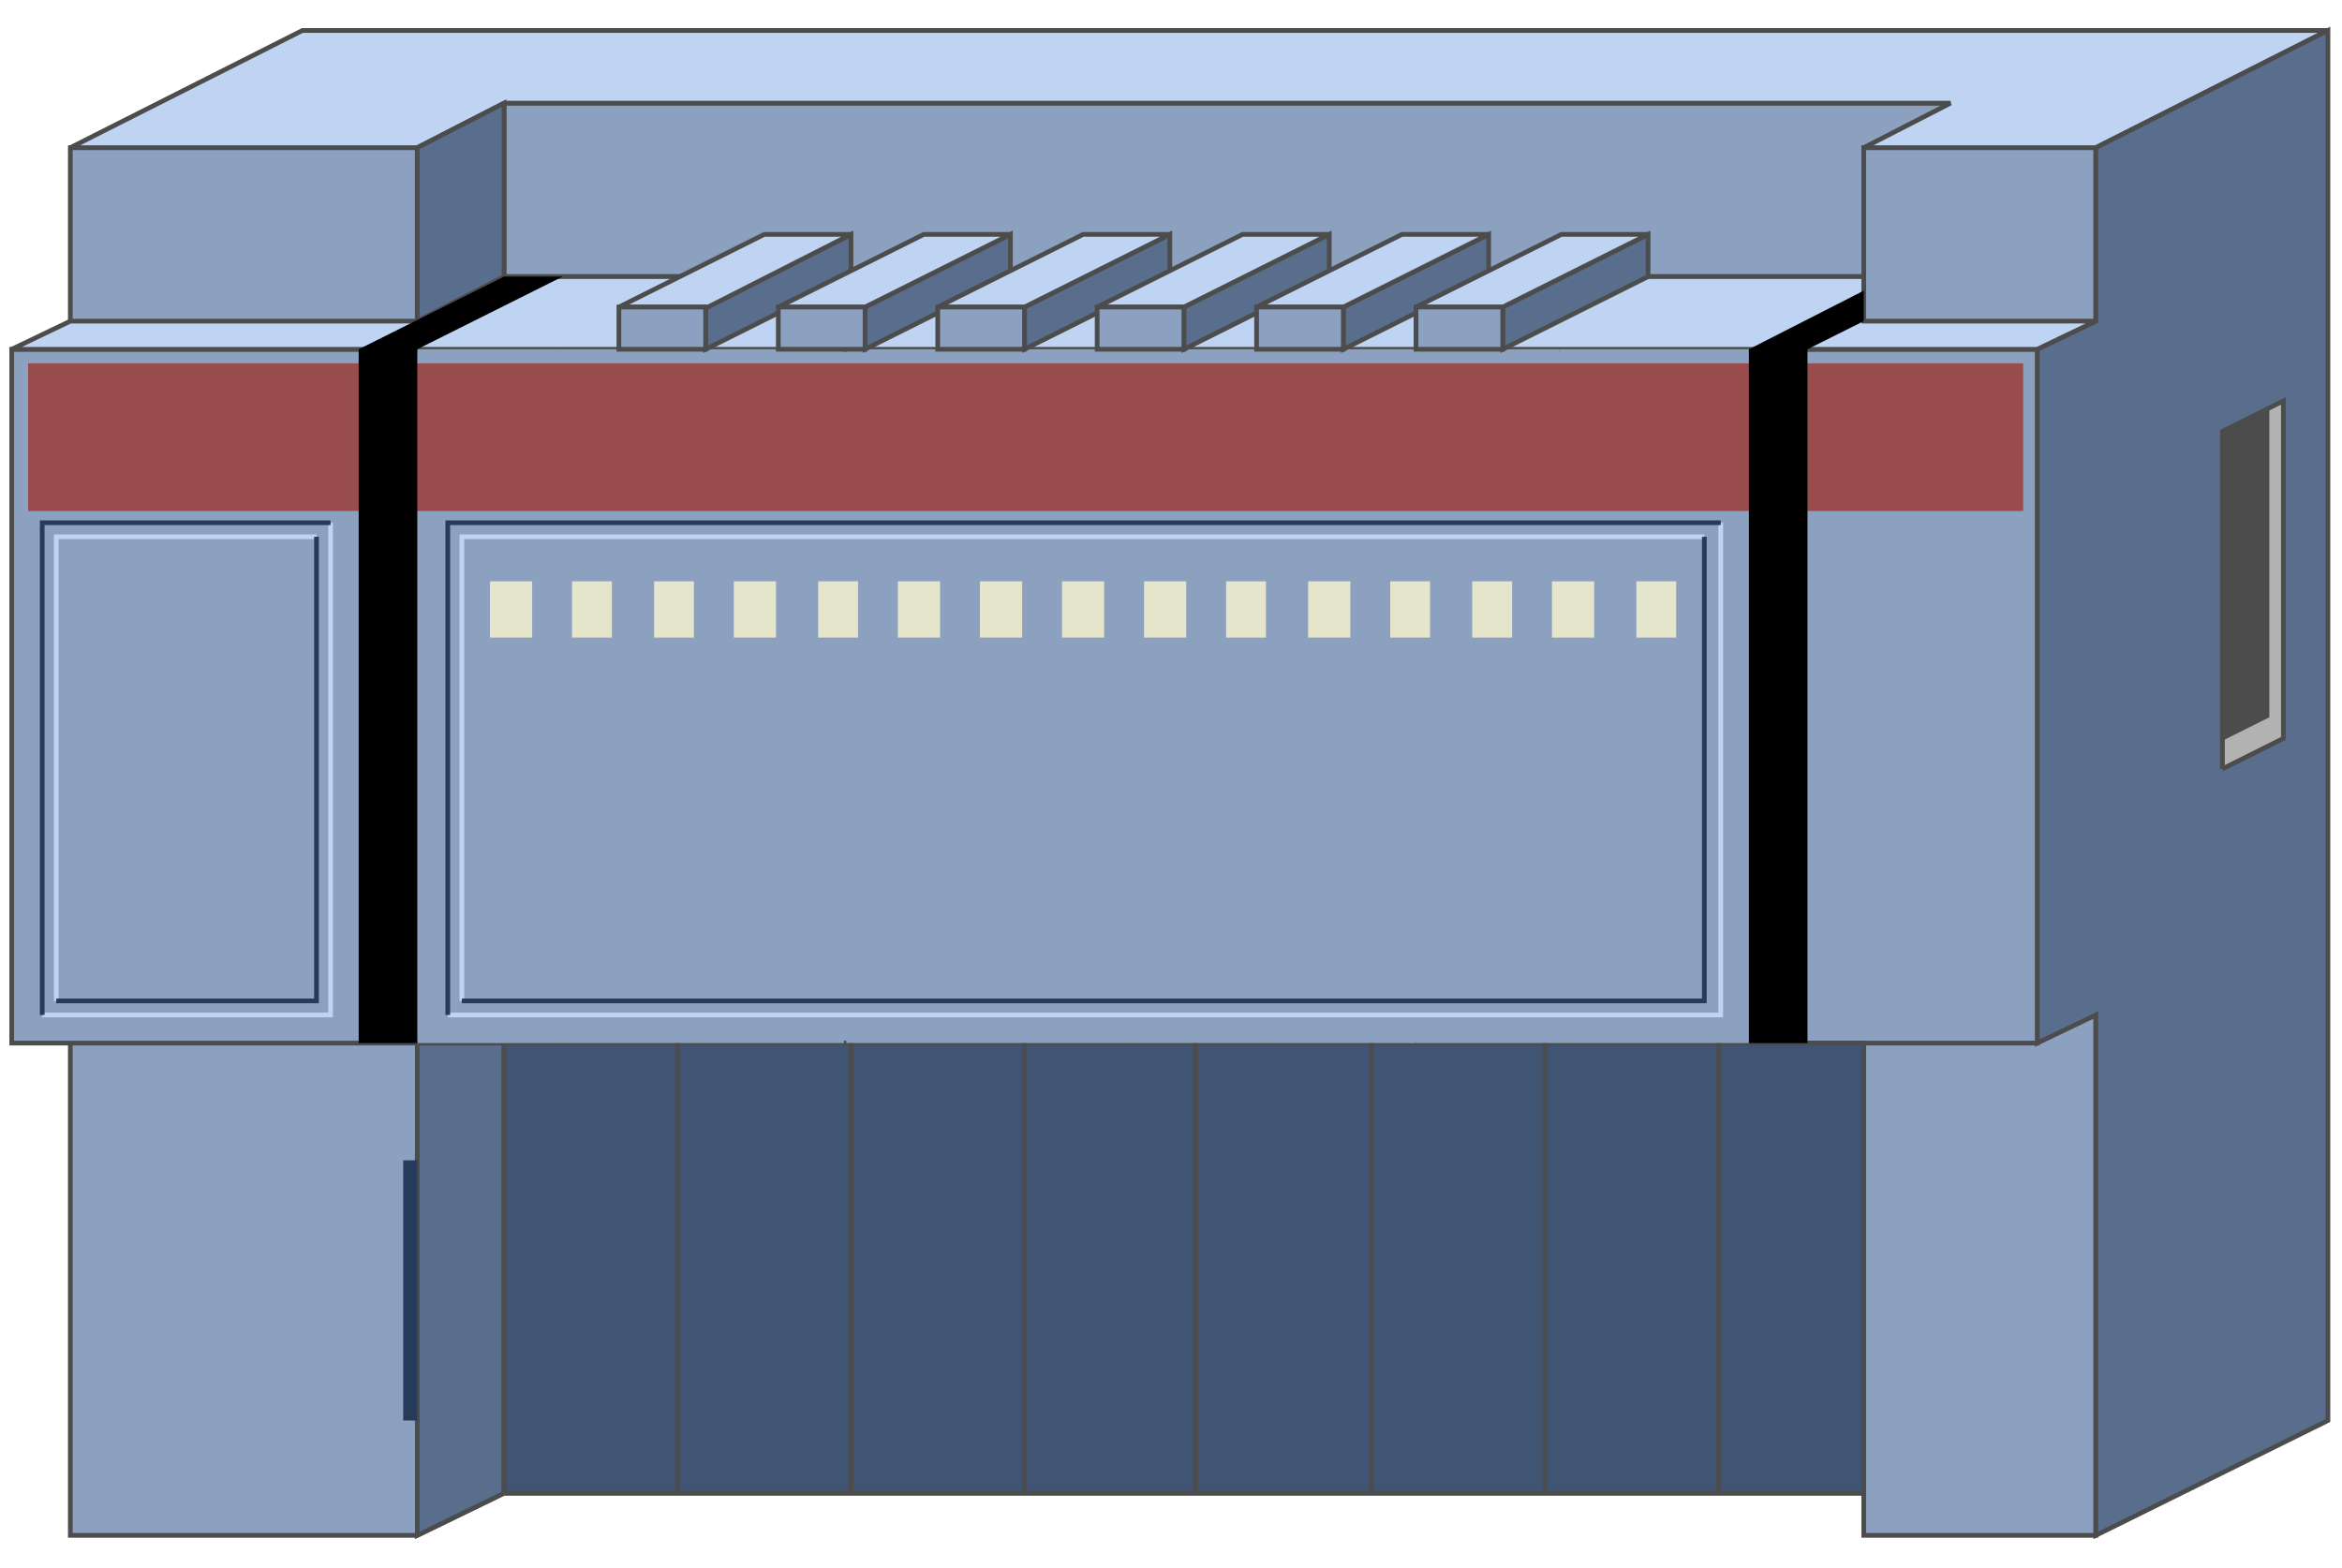 <!DOCTYPE svg PUBLIC "-//W3C//DTD SVG 20000303 Stylable//EN" "http://www.w3.org/TR/2000/03/WD-SVG-20000303/DTD/svg-20000303-stylable.dtd"><svg xmlns="http://www.w3.org/2000/svg" width="999px" height="669px" viewBox="0 0 999 653"><path style="fill:#8ca0bf;stroke:#4c4c4c;stroke-width:2" d="M215,36 l0,74 618,0 0,-74 -618,0z" /><path style="fill:#8ca0bf;stroke:#4c4c4c;stroke-width:2" d="M30,55 l0,592 148,0 37,-18 580,0 0,18 99,0 0,-592 -99,0 0,74 -617,0 0,-74 -148,0z" /><path style="fill:#bfd3f2;stroke:#4c4c4c;stroke-width:2" d="M894,55 l-99,0 37,-19 -617,0 -37,19 -148,0 99,-50 864,0 -99,50z" /><path style="fill:#596d8c;stroke:#4c4c4c;stroke-width:2" d="M869,437 l0,-296 25,-12 0,-74 99,-50 0,593 -99,49 0,-222 -25,12z" /><path style="fill:#596d8c;stroke:#4c4c4c;stroke-width:2" d="M178,647 l0,-592 37,-19 0,593 -37,18z" /><path style="fill:#8ca0bf;stroke:#4c4c4c;stroke-width:2" d="M5,437 l864,0 0,-296 -864,0 0,296z" /><path style="fill:#405473;stroke:#4c4c4c;stroke-width:2" d="M215,629 l0,-192 580,0 0,192 -580,0z" /><path style="fill:#bfd3f2;stroke:#4c4c4c;stroke-width:2" d="M894,129 l-99,0 0,-19 -580,0 -37,19 -148,0 -25,12 864,0 25,-12z" /><path style="fill:#8ca0bf" d="M178,437 l61,0 0,-296 -61,0 0,296z" /><path style="fill:#8ca0bf" d="M239,437 l61,0 0,-296 -61,0 0,296z" /><path style="fill:#8ca0bf" d="M300,437 l60,0 0,-296 -60,0 0,296z" /><path style="fill:#8ca0bf" d="M361,437 l61,0 0,-296 -61,0 0,296z" /><path style="fill:#8ca0bf" d="M422,437 l60,0 0,-296 -60,0 0,296z" /><path style="fill:#8ca0bf" d="M482,437 l61,0 0,-296 -61,0 0,296z" /><path style="fill:#8ca0bf" d="M543,437 l61,0 0,-296 -61,0 0,296z" /><path style="fill:#8ca0bf" d="M604,437 l61,0 0,-296 -61,0 0,296z" /><path style="fill:#8ca0bf" d="M665,437 l81,0 0,-296 -81,0 0,296z" /><path style="fill:#994c4c" d="M863,210 l0,-63 -851,0 0,63 851,0z" /><path style="fill:none;stroke:#bfd3f2;stroke-width:2" d="M24,419 l0,-198 111,0" /><path style="fill:none;stroke:#bfd3f2;stroke-width:2" d="M141,215 l0,210 -123,0" /><path style="fill:none;stroke:#bfd3f2;stroke-width:2" d="M734,215 l0,210 -543,0" /><path style="fill:none;stroke:#bfd3f2;stroke-width:2" d="M197,419 l0,-198 530,0" /><path style="fill:none;stroke:#263a59;stroke-width:2" d="M18,425 l0,-210 123,0" /><path style="fill:none;stroke:#263a59;stroke-width:2" d="M135,221 l0,198 -111,0" /><path style="fill:none;stroke:#263a59;stroke-width:2" d="M191,425 l0,-210 543,0" /><path style="fill:none;stroke:#263a59;stroke-width:2" d="M727,221 l0,198 -530,0" /><path style="fill:none;stroke:#4c4c4c;stroke-width:2" d="M289,437 l0,192" /><path style="fill:none;stroke:#4c4c4c;stroke-width:2" d="M363,437 l0,192" /><path style="fill:none;stroke:#4c4c4c;stroke-width:2" d="M437,437 l0,192" /><path style="fill:none;stroke:#4c4c4c;stroke-width:2" d="M510,437 l0,192" /><path style="fill:none;stroke:#4c4c4c;stroke-width:2" d="M585,437 l0,192" /><path style="fill:none;stroke:#4c4c4c;stroke-width:2" d="M659,437 l0,192" /><path style="fill:none;stroke:#4c4c4c;stroke-width:2" d="M733,437 l0,192" /><path style="fill:#263a59" d="M172,487 l6,0 0,111 -6,0 0,-111z" /><path style="fill:#b2b2b2" d="M948,320 l0,-144 26,-13 0,144 -26,13z" /><path style="fill:#4c4c4c" d="M948,308 l0,-132 20,-10 0,132 -20,10z" /><path style="fill:none;stroke:#4c4c4c;stroke-width:2" d="M948,320 l0,-144 26,-13 0,144 -26,13" /><path style="fill:#000" d="M746,437 l25,0 0,-296 24,-12 0,-13 -49,25 0,296z" /><path style="fill:#000" d="M153,437 l25,0 0,-296 62,-31 -25,0 -62,31 0,296z" /><path style="fill:#e5e5cc" d="M209,240 l18,0 0,24 -18,0 0,-24z" /><path style="fill:#e5e5cc" d="M244,240 l17,0 0,24 -17,0 0,-24z" /><path style="fill:#e5e5cc" d="M279,240 l17,0 0,24 -17,0 0,-24z" /><path style="fill:#e5e5cc" d="M313,240 l18,0 0,24 -18,0 0,-24z" /><path style="fill:#e5e5cc" d="M349,240 l17,0 0,24 -17,0 0,-24z" /><path style="fill:#e5e5cc" d="M383,240 l18,0 0,24 -18,0 0,-24z" /><path style="fill:#e5e5cc" d="M418,240 l18,0 0,24 -18,0 0,-24z" /><path style="fill:#e5e5cc" d="M453,240 l18,0 0,24 -18,0 0,-24z" /><path style="fill:#e5e5cc" d="M488,240 l18,0 0,24 -18,0 0,-24z" /><path style="fill:#e5e5cc" d="M523,240 l17,0 0,24 -17,0 0,-24z" /><path style="fill:#e5e5cc" d="M558,240 l18,0 0,24 -18,0 0,-24z" /><path style="fill:#e5e5cc" d="M593,240 l17,0 0,24 -17,0 0,-24z" /><path style="fill:#e5e5cc" d="M628,240 l17,0 0,24 -17,0 0,-24z" /><path style="fill:#e5e5cc" d="M662,240 l18,0 0,24 -18,0 0,-24z" /><path style="fill:#e5e5cc" d="M698,240 l17,0 0,24 -17,0 0,-24z" /><path style="fill:#596d8c;stroke:#4c4c4c;stroke-width:2" d="M641,141 l62,-31 0,-18 -62,31 0,18z" /><path style="fill:#596d8c;stroke:#4c4c4c;stroke-width:2" d="M573,141 l62,-31 0,-18 -62,31 0,18z" /><path style="fill:#596d8c;stroke:#4c4c4c;stroke-width:2" d="M505,141 l62,-31 0,-18 -62,31 0,18z" /><path style="fill:#596d8c;stroke:#4c4c4c;stroke-width:2" d="M437,141 l62,-31 0,-18 -62,31 0,18z" /><path style="fill:#596d8c;stroke:#4c4c4c;stroke-width:2" d="M369,141 l62,-31 0,-18 -62,31 0,18z" /><path style="fill:#596d8c;stroke:#4c4c4c;stroke-width:2" d="M301,141 l62,-31 0,-18 -62,31 0,18z" /><path style="fill:#bfd3f2;stroke:#4c4c4c;stroke-width:2" d="M604,123 l62,-31 37,0 -62,31 -37,0z" /><path style="fill:#bfd3f2;stroke:#4c4c4c;stroke-width:2" d="M536,123 l62,-31 37,0 -62,31 -37,0z" /><path style="fill:#bfd3f2;stroke:#4c4c4c;stroke-width:2" d="M468,123 l62,-31 37,0 -62,31 -37,0z" /><path style="fill:#bfd3f2;stroke:#4c4c4c;stroke-width:2" d="M400,123 l62,-31 37,0 -62,31 -37,0z" /><path style="fill:#bfd3f2;stroke:#4c4c4c;stroke-width:2" d="M332,123 l62,-31 37,0 -62,31 -37,0z" /><path style="fill:#bfd3f2;stroke:#4c4c4c;stroke-width:2" d="M264,123 l62,-31 37,0 -61,31 -38,0z" /><path style="fill:#8ca0bf;stroke:#4c4c4c;stroke-width:2" d="M604,141 l0,-18 37,0 0,18 -37,0z" /><path style="fill:#8ca0bf;stroke:#4c4c4c;stroke-width:2" d="M536,141 l0,-18 37,0 0,18 -37,0z" /><path style="fill:#8ca0bf;stroke:#4c4c4c;stroke-width:2" d="M468,141 l0,-18 37,0 0,18 -37,0z" /><path style="fill:#8ca0bf;stroke:#4c4c4c;stroke-width:2" d="M400,141 l0,-18 37,0 0,18 -37,0z" /><path style="fill:#8ca0bf;stroke:#4c4c4c;stroke-width:2" d="M332,141 l0,-18 37,0 0,18 -37,0z" /><path style="fill:#8ca0bf;stroke:#4c4c4c;stroke-width:2" d="M264,141 l0,-18 37,0 0,18 -37,0z" /></svg>